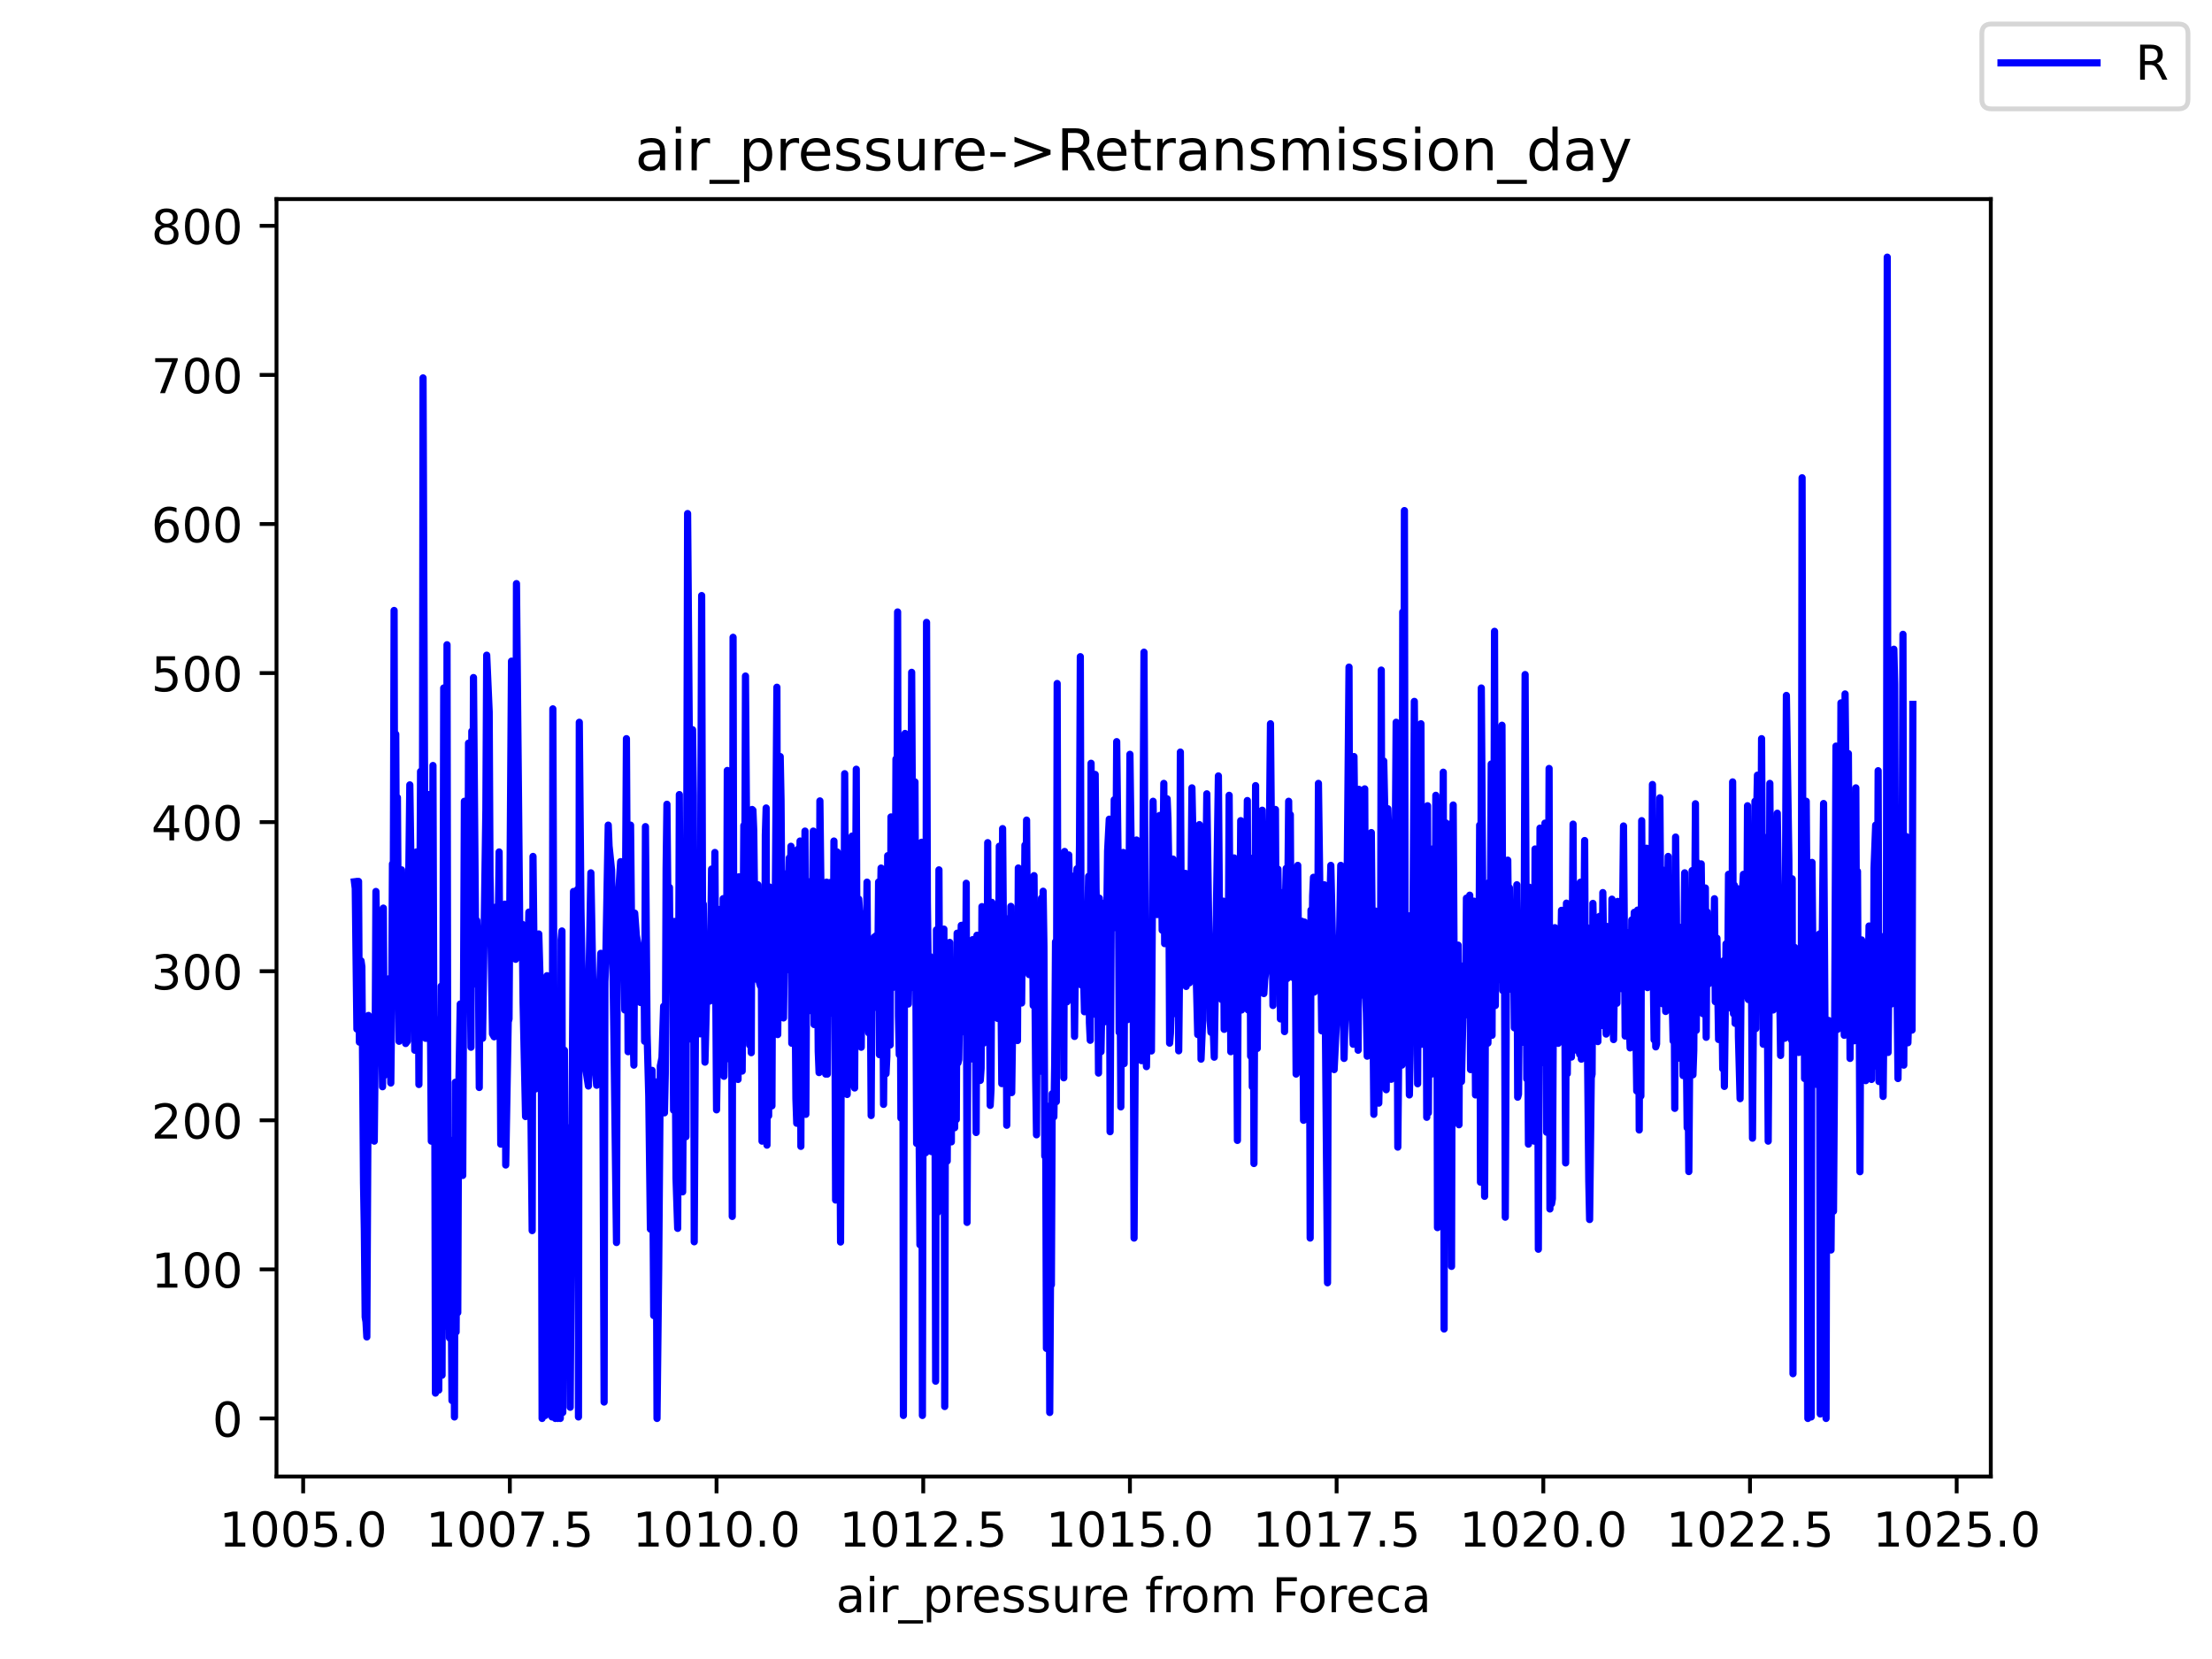 <?xml version="1.0" encoding="utf-8" standalone="no"?>
<!DOCTYPE svg PUBLIC "-//W3C//DTD SVG 1.1//EN"
  "http://www.w3.org/Graphics/SVG/1.1/DTD/svg11.dtd">
<!-- Created with matplotlib (https://matplotlib.org/) -->
<svg height="345.6pt" version="1.1" viewBox="0 0 460.8 345.6" width="460.8pt" xmlns="http://www.w3.org/2000/svg" xmlns:xlink="http://www.w3.org/1999/xlink">
 <defs>
  <style type="text/css">*{stroke-linecap:butt;stroke-linejoin:round;}</style>
 </defs>
 <g id="figure_1">
  <g id="patch_1">
   <path d="M 0 345.6 
L 460.8 345.6 
L 460.8 0 
L 0 0 
z
" style="fill:#ffffff;"/>
  </g>
  <g id="axes_1">
   <g id="patch_2">
    <path d="M 57.6 307.584 
L 414.72 307.584 
L 414.72 41.472 
L 57.6 41.472 
z
" style="fill:#ffffff;"/>
   </g>
   <g id="matplotlib.axis_1">
    <g id="xtick_1">
     <g id="line2d_1">
      <defs>
       <path d="M 0 0 
L 0 3.5 
" id="m4912ad4e6c" style="stroke:#000000;stroke-width:0.8;"/>
      </defs>
      <g>
       <use style="stroke:#000000;stroke-width:0.8;" x="63.154" xlink:href="#m4912ad4e6c" y="307.584"/>
      </g>
     </g>
     <g id="text_1">
      <!-- 1005.0 -->
      <g transform="translate(45.659 322.182)scale(0.1 -0.1)">
       <defs>
        <path d="M 12.406 8.297 
L 28.516 8.297 
L 28.516 63.922 
L 10.984 60.406 
L 10.984 69.391 
L 28.422 72.906 
L 38.281 72.906 
L 38.281 8.297 
L 54.391 8.297 
L 54.391 0 
L 12.406 0 
z
" id="DejaVuSans-49"/>
        <path d="M 31.781 66.406 
Q 24.172 66.406 20.328 58.906 
Q 16.5 51.422 16.5 36.375 
Q 16.5 21.391 20.328 13.891 
Q 24.172 6.391 31.781 6.391 
Q 39.453 6.391 43.281 13.891 
Q 47.125 21.391 47.125 36.375 
Q 47.125 51.422 43.281 58.906 
Q 39.453 66.406 31.781 66.406 
z
M 31.781 74.219 
Q 44.047 74.219 50.516 64.516 
Q 56.984 54.828 56.984 36.375 
Q 56.984 17.969 50.516 8.266 
Q 44.047 -1.422 31.781 -1.422 
Q 19.531 -1.422 13.062 8.266 
Q 6.594 17.969 6.594 36.375 
Q 6.594 54.828 13.062 64.516 
Q 19.531 74.219 31.781 74.219 
z
" id="DejaVuSans-48"/>
        <path d="M 10.797 72.906 
L 49.516 72.906 
L 49.516 64.594 
L 19.828 64.594 
L 19.828 46.734 
Q 21.969 47.469 24.109 47.828 
Q 26.266 48.188 28.422 48.188 
Q 40.625 48.188 47.75 41.5 
Q 54.891 34.812 54.891 23.391 
Q 54.891 11.625 47.562 5.094 
Q 40.234 -1.422 26.906 -1.422 
Q 22.312 -1.422 17.547 -0.641 
Q 12.797 0.141 7.719 1.703 
L 7.719 11.625 
Q 12.109 9.234 16.797 8.062 
Q 21.484 6.891 26.703 6.891 
Q 35.156 6.891 40.078 11.328 
Q 45.016 15.766 45.016 23.391 
Q 45.016 31 40.078 35.438 
Q 35.156 39.891 26.703 39.891 
Q 22.75 39.891 18.812 39.016 
Q 14.891 38.141 10.797 36.281 
z
" id="DejaVuSans-53"/>
        <path d="M 10.688 12.406 
L 21 12.406 
L 21 0 
L 10.688 0 
z
" id="DejaVuSans-46"/>
       </defs>
       <use xlink:href="#DejaVuSans-49"/>
       <use x="63.623" xlink:href="#DejaVuSans-48"/>
       <use x="127.246" xlink:href="#DejaVuSans-48"/>
       <use x="190.869" xlink:href="#DejaVuSans-53"/>
       <use x="254.492" xlink:href="#DejaVuSans-46"/>
       <use x="286.279" xlink:href="#DejaVuSans-48"/>
      </g>
     </g>
    </g>
    <g id="xtick_2">
     <g id="line2d_2">
      <g>
       <use style="stroke:#000000;stroke-width:0.8;" x="106.212" xlink:href="#m4912ad4e6c" y="307.584"/>
      </g>
     </g>
     <g id="text_2">
      <!-- 1007.5 -->
      <g transform="translate(88.717 322.182)scale(0.1 -0.1)">
       <defs>
        <path d="M 8.203 72.906 
L 55.078 72.906 
L 55.078 68.703 
L 28.609 0 
L 18.312 0 
L 43.219 64.594 
L 8.203 64.594 
z
" id="DejaVuSans-55"/>
       </defs>
       <use xlink:href="#DejaVuSans-49"/>
       <use x="63.623" xlink:href="#DejaVuSans-48"/>
       <use x="127.246" xlink:href="#DejaVuSans-48"/>
       <use x="190.869" xlink:href="#DejaVuSans-55"/>
       <use x="254.492" xlink:href="#DejaVuSans-46"/>
       <use x="286.279" xlink:href="#DejaVuSans-53"/>
      </g>
     </g>
    </g>
    <g id="xtick_3">
     <g id="line2d_3">
      <g>
       <use style="stroke:#000000;stroke-width:0.8;" x="149.27" xlink:href="#m4912ad4e6c" y="307.584"/>
      </g>
     </g>
     <g id="text_3">
      <!-- 1010.0 -->
      <g transform="translate(131.774 322.182)scale(0.1 -0.1)">
       <use xlink:href="#DejaVuSans-49"/>
       <use x="63.623" xlink:href="#DejaVuSans-48"/>
       <use x="127.246" xlink:href="#DejaVuSans-49"/>
       <use x="190.869" xlink:href="#DejaVuSans-48"/>
       <use x="254.492" xlink:href="#DejaVuSans-46"/>
       <use x="286.279" xlink:href="#DejaVuSans-48"/>
      </g>
     </g>
    </g>
    <g id="xtick_4">
     <g id="line2d_4">
      <g>
       <use style="stroke:#000000;stroke-width:0.8;" x="192.327" xlink:href="#m4912ad4e6c" y="307.584"/>
      </g>
     </g>
     <g id="text_4">
      <!-- 1012.5 -->
      <g transform="translate(174.832 322.182)scale(0.1 -0.1)">
       <defs>
        <path d="M 19.188 8.297 
L 53.609 8.297 
L 53.609 0 
L 7.328 0 
L 7.328 8.297 
Q 12.938 14.109 22.625 23.891 
Q 32.328 33.688 34.812 36.531 
Q 39.547 41.844 41.422 45.531 
Q 43.312 49.219 43.312 52.781 
Q 43.312 58.594 39.234 62.25 
Q 35.156 65.922 28.609 65.922 
Q 23.969 65.922 18.812 64.312 
Q 13.672 62.703 7.812 59.422 
L 7.812 69.391 
Q 13.766 71.781 18.938 73 
Q 24.125 74.219 28.422 74.219 
Q 39.75 74.219 46.484 68.547 
Q 53.219 62.891 53.219 53.422 
Q 53.219 48.922 51.531 44.891 
Q 49.859 40.875 45.406 35.406 
Q 44.188 33.984 37.641 27.219 
Q 31.109 20.453 19.188 8.297 
z
" id="DejaVuSans-50"/>
       </defs>
       <use xlink:href="#DejaVuSans-49"/>
       <use x="63.623" xlink:href="#DejaVuSans-48"/>
       <use x="127.246" xlink:href="#DejaVuSans-49"/>
       <use x="190.869" xlink:href="#DejaVuSans-50"/>
       <use x="254.492" xlink:href="#DejaVuSans-46"/>
       <use x="286.279" xlink:href="#DejaVuSans-53"/>
      </g>
     </g>
    </g>
    <g id="xtick_5">
     <g id="line2d_5">
      <g>
       <use style="stroke:#000000;stroke-width:0.8;" x="235.385" xlink:href="#m4912ad4e6c" y="307.584"/>
      </g>
     </g>
     <g id="text_5">
      <!-- 1015.0 -->
      <g transform="translate(217.89 322.182)scale(0.1 -0.1)">
       <use xlink:href="#DejaVuSans-49"/>
       <use x="63.623" xlink:href="#DejaVuSans-48"/>
       <use x="127.246" xlink:href="#DejaVuSans-49"/>
       <use x="190.869" xlink:href="#DejaVuSans-53"/>
       <use x="254.492" xlink:href="#DejaVuSans-46"/>
       <use x="286.279" xlink:href="#DejaVuSans-48"/>
      </g>
     </g>
    </g>
    <g id="xtick_6">
     <g id="line2d_6">
      <g>
       <use style="stroke:#000000;stroke-width:0.8;" x="278.443" xlink:href="#m4912ad4e6c" y="307.584"/>
      </g>
     </g>
     <g id="text_6">
      <!-- 1017.5 -->
      <g transform="translate(260.947 322.182)scale(0.1 -0.1)">
       <use xlink:href="#DejaVuSans-49"/>
       <use x="63.623" xlink:href="#DejaVuSans-48"/>
       <use x="127.246" xlink:href="#DejaVuSans-49"/>
       <use x="190.869" xlink:href="#DejaVuSans-55"/>
       <use x="254.492" xlink:href="#DejaVuSans-46"/>
       <use x="286.279" xlink:href="#DejaVuSans-53"/>
      </g>
     </g>
    </g>
    <g id="xtick_7">
     <g id="line2d_7">
      <g>
       <use style="stroke:#000000;stroke-width:0.8;" x="321.5" xlink:href="#m4912ad4e6c" y="307.584"/>
      </g>
     </g>
     <g id="text_7">
      <!-- 1020.0 -->
      <g transform="translate(304.005 322.182)scale(0.1 -0.1)">
       <use xlink:href="#DejaVuSans-49"/>
       <use x="63.623" xlink:href="#DejaVuSans-48"/>
       <use x="127.246" xlink:href="#DejaVuSans-50"/>
       <use x="190.869" xlink:href="#DejaVuSans-48"/>
       <use x="254.492" xlink:href="#DejaVuSans-46"/>
       <use x="286.279" xlink:href="#DejaVuSans-48"/>
      </g>
     </g>
    </g>
    <g id="xtick_8">
     <g id="line2d_8">
      <g>
       <use style="stroke:#000000;stroke-width:0.8;" x="364.558" xlink:href="#m4912ad4e6c" y="307.584"/>
      </g>
     </g>
     <g id="text_8">
      <!-- 1022.5 -->
      <g transform="translate(347.063 322.182)scale(0.1 -0.1)">
       <use xlink:href="#DejaVuSans-49"/>
       <use x="63.623" xlink:href="#DejaVuSans-48"/>
       <use x="127.246" xlink:href="#DejaVuSans-50"/>
       <use x="190.869" xlink:href="#DejaVuSans-50"/>
       <use x="254.492" xlink:href="#DejaVuSans-46"/>
       <use x="286.279" xlink:href="#DejaVuSans-53"/>
      </g>
     </g>
    </g>
    <g id="xtick_9">
     <g id="line2d_9">
      <g>
       <use style="stroke:#000000;stroke-width:0.8;" x="407.615" xlink:href="#m4912ad4e6c" y="307.584"/>
      </g>
     </g>
     <g id="text_9">
      <!-- 1025.0 -->
      <g transform="translate(390.12 322.182)scale(0.1 -0.1)">
       <use xlink:href="#DejaVuSans-49"/>
       <use x="63.623" xlink:href="#DejaVuSans-48"/>
       <use x="127.246" xlink:href="#DejaVuSans-50"/>
       <use x="190.869" xlink:href="#DejaVuSans-53"/>
       <use x="254.492" xlink:href="#DejaVuSans-46"/>
       <use x="286.279" xlink:href="#DejaVuSans-48"/>
      </g>
     </g>
    </g>
    <g id="text_10">
     <!-- air_pressure from Foreca -->
     <g transform="translate(174.162 335.861)scale(0.1 -0.1)">
      <defs>
       <path d="M 34.281 27.484 
Q 23.391 27.484 19.188 25 
Q 14.984 22.516 14.984 16.5 
Q 14.984 11.719 18.141 8.906 
Q 21.297 6.109 26.703 6.109 
Q 34.188 6.109 38.703 11.406 
Q 43.219 16.703 43.219 25.484 
L 43.219 27.484 
z
M 52.203 31.203 
L 52.203 0 
L 43.219 0 
L 43.219 8.297 
Q 40.141 3.328 35.547 0.953 
Q 30.953 -1.422 24.312 -1.422 
Q 15.922 -1.422 10.953 3.297 
Q 6 8.016 6 15.922 
Q 6 25.141 12.172 29.828 
Q 18.359 34.516 30.609 34.516 
L 43.219 34.516 
L 43.219 35.406 
Q 43.219 41.609 39.141 45 
Q 35.062 48.391 27.688 48.391 
Q 23 48.391 18.547 47.266 
Q 14.109 46.141 10.016 43.891 
L 10.016 52.203 
Q 14.938 54.109 19.578 55.047 
Q 24.219 56 28.609 56 
Q 40.484 56 46.344 49.844 
Q 52.203 43.703 52.203 31.203 
z
" id="DejaVuSans-97"/>
       <path d="M 9.422 54.688 
L 18.406 54.688 
L 18.406 0 
L 9.422 0 
z
M 9.422 75.984 
L 18.406 75.984 
L 18.406 64.594 
L 9.422 64.594 
z
" id="DejaVuSans-105"/>
       <path d="M 41.109 46.297 
Q 39.594 47.172 37.812 47.578 
Q 36.031 48 33.891 48 
Q 26.266 48 22.188 43.047 
Q 18.109 38.094 18.109 28.812 
L 18.109 0 
L 9.078 0 
L 9.078 54.688 
L 18.109 54.688 
L 18.109 46.188 
Q 20.953 51.172 25.484 53.578 
Q 30.031 56 36.531 56 
Q 37.453 56 38.578 55.875 
Q 39.703 55.766 41.062 55.516 
z
" id="DejaVuSans-114"/>
       <path d="M 50.984 -16.609 
L 50.984 -23.578 
L -0.984 -23.578 
L -0.984 -16.609 
z
" id="DejaVuSans-95"/>
       <path d="M 18.109 8.203 
L 18.109 -20.797 
L 9.078 -20.797 
L 9.078 54.688 
L 18.109 54.688 
L 18.109 46.391 
Q 20.953 51.266 25.266 53.625 
Q 29.594 56 35.594 56 
Q 45.562 56 51.781 48.094 
Q 58.016 40.188 58.016 27.297 
Q 58.016 14.406 51.781 6.484 
Q 45.562 -1.422 35.594 -1.422 
Q 29.594 -1.422 25.266 0.953 
Q 20.953 3.328 18.109 8.203 
z
M 48.688 27.297 
Q 48.688 37.203 44.609 42.844 
Q 40.531 48.484 33.406 48.484 
Q 26.266 48.484 22.188 42.844 
Q 18.109 37.203 18.109 27.297 
Q 18.109 17.391 22.188 11.75 
Q 26.266 6.109 33.406 6.109 
Q 40.531 6.109 44.609 11.75 
Q 48.688 17.391 48.688 27.297 
z
" id="DejaVuSans-112"/>
       <path d="M 56.203 29.594 
L 56.203 25.203 
L 14.891 25.203 
Q 15.484 15.922 20.484 11.062 
Q 25.484 6.203 34.422 6.203 
Q 39.594 6.203 44.453 7.469 
Q 49.312 8.734 54.109 11.281 
L 54.109 2.781 
Q 49.266 0.734 44.188 -0.344 
Q 39.109 -1.422 33.891 -1.422 
Q 20.797 -1.422 13.156 6.188 
Q 5.516 13.812 5.516 26.812 
Q 5.516 40.234 12.766 48.109 
Q 20.016 56 32.328 56 
Q 43.359 56 49.781 48.891 
Q 56.203 41.797 56.203 29.594 
z
M 47.219 32.234 
Q 47.125 39.594 43.094 43.984 
Q 39.062 48.391 32.422 48.391 
Q 24.906 48.391 20.391 44.141 
Q 15.875 39.891 15.188 32.172 
z
" id="DejaVuSans-101"/>
       <path d="M 44.281 53.078 
L 44.281 44.578 
Q 40.484 46.531 36.375 47.5 
Q 32.281 48.484 27.875 48.484 
Q 21.188 48.484 17.844 46.438 
Q 14.5 44.391 14.5 40.281 
Q 14.5 37.156 16.891 35.375 
Q 19.281 33.594 26.516 31.984 
L 29.594 31.297 
Q 39.156 29.25 43.188 25.516 
Q 47.219 21.781 47.219 15.094 
Q 47.219 7.469 41.188 3.016 
Q 35.156 -1.422 24.609 -1.422 
Q 20.219 -1.422 15.453 -0.562 
Q 10.688 0.297 5.422 2 
L 5.422 11.281 
Q 10.406 8.688 15.234 7.391 
Q 20.062 6.109 24.812 6.109 
Q 31.156 6.109 34.562 8.281 
Q 37.984 10.453 37.984 14.406 
Q 37.984 18.062 35.516 20.016 
Q 33.062 21.969 24.703 23.781 
L 21.578 24.516 
Q 13.234 26.266 9.516 29.906 
Q 5.812 33.547 5.812 39.891 
Q 5.812 47.609 11.281 51.797 
Q 16.75 56 26.812 56 
Q 31.781 56 36.172 55.266 
Q 40.578 54.547 44.281 53.078 
z
" id="DejaVuSans-115"/>
       <path d="M 8.5 21.578 
L 8.5 54.688 
L 17.484 54.688 
L 17.484 21.922 
Q 17.484 14.156 20.5 10.266 
Q 23.531 6.391 29.594 6.391 
Q 36.859 6.391 41.078 11.031 
Q 45.312 15.672 45.312 23.688 
L 45.312 54.688 
L 54.297 54.688 
L 54.297 0 
L 45.312 0 
L 45.312 8.406 
Q 42.047 3.422 37.719 1 
Q 33.406 -1.422 27.688 -1.422 
Q 18.266 -1.422 13.375 4.438 
Q 8.5 10.297 8.5 21.578 
z
M 31.109 56 
z
" id="DejaVuSans-117"/>
       <path id="DejaVuSans-32"/>
       <path d="M 37.109 75.984 
L 37.109 68.5 
L 28.516 68.5 
Q 23.688 68.5 21.797 66.547 
Q 19.922 64.594 19.922 59.516 
L 19.922 54.688 
L 34.719 54.688 
L 34.719 47.703 
L 19.922 47.703 
L 19.922 0 
L 10.891 0 
L 10.891 47.703 
L 2.297 47.703 
L 2.297 54.688 
L 10.891 54.688 
L 10.891 58.5 
Q 10.891 67.625 15.141 71.797 
Q 19.391 75.984 28.609 75.984 
z
" id="DejaVuSans-102"/>
       <path d="M 30.609 48.391 
Q 23.391 48.391 19.188 42.75 
Q 14.984 37.109 14.984 27.297 
Q 14.984 17.484 19.156 11.844 
Q 23.344 6.203 30.609 6.203 
Q 37.797 6.203 41.984 11.859 
Q 46.188 17.531 46.188 27.297 
Q 46.188 37.016 41.984 42.703 
Q 37.797 48.391 30.609 48.391 
z
M 30.609 56 
Q 42.328 56 49.016 48.375 
Q 55.719 40.766 55.719 27.297 
Q 55.719 13.875 49.016 6.219 
Q 42.328 -1.422 30.609 -1.422 
Q 18.844 -1.422 12.172 6.219 
Q 5.516 13.875 5.516 27.297 
Q 5.516 40.766 12.172 48.375 
Q 18.844 56 30.609 56 
z
" id="DejaVuSans-111"/>
       <path d="M 52 44.188 
Q 55.375 50.25 60.062 53.125 
Q 64.75 56 71.094 56 
Q 79.641 56 84.281 50.016 
Q 88.922 44.047 88.922 33.016 
L 88.922 0 
L 79.891 0 
L 79.891 32.719 
Q 79.891 40.578 77.094 44.375 
Q 74.312 48.188 68.609 48.188 
Q 61.625 48.188 57.562 43.547 
Q 53.516 38.922 53.516 30.906 
L 53.516 0 
L 44.484 0 
L 44.484 32.719 
Q 44.484 40.625 41.703 44.406 
Q 38.922 48.188 33.109 48.188 
Q 26.219 48.188 22.156 43.531 
Q 18.109 38.875 18.109 30.906 
L 18.109 0 
L 9.078 0 
L 9.078 54.688 
L 18.109 54.688 
L 18.109 46.188 
Q 21.188 51.219 25.484 53.609 
Q 29.781 56 35.688 56 
Q 41.656 56 45.828 52.969 
Q 50 49.953 52 44.188 
z
" id="DejaVuSans-109"/>
       <path d="M 9.812 72.906 
L 51.703 72.906 
L 51.703 64.594 
L 19.672 64.594 
L 19.672 43.109 
L 48.578 43.109 
L 48.578 34.812 
L 19.672 34.812 
L 19.672 0 
L 9.812 0 
z
" id="DejaVuSans-70"/>
       <path d="M 48.781 52.594 
L 48.781 44.188 
Q 44.969 46.297 41.141 47.344 
Q 37.312 48.391 33.406 48.391 
Q 24.656 48.391 19.812 42.844 
Q 14.984 37.312 14.984 27.297 
Q 14.984 17.281 19.812 11.734 
Q 24.656 6.203 33.406 6.203 
Q 37.312 6.203 41.141 7.25 
Q 44.969 8.297 48.781 10.406 
L 48.781 2.094 
Q 45.016 0.344 40.984 -0.531 
Q 36.969 -1.422 32.422 -1.422 
Q 20.062 -1.422 12.781 6.344 
Q 5.516 14.109 5.516 27.297 
Q 5.516 40.672 12.859 48.328 
Q 20.219 56 33.016 56 
Q 37.156 56 41.109 55.141 
Q 45.062 54.297 48.781 52.594 
z
" id="DejaVuSans-99"/>
      </defs>
      <use xlink:href="#DejaVuSans-97"/>
      <use x="61.279" xlink:href="#DejaVuSans-105"/>
      <use x="89.062" xlink:href="#DejaVuSans-114"/>
      <use x="130.176" xlink:href="#DejaVuSans-95"/>
      <use x="180.176" xlink:href="#DejaVuSans-112"/>
      <use x="243.652" xlink:href="#DejaVuSans-114"/>
      <use x="282.516" xlink:href="#DejaVuSans-101"/>
      <use x="344.039" xlink:href="#DejaVuSans-115"/>
      <use x="396.139" xlink:href="#DejaVuSans-115"/>
      <use x="448.238" xlink:href="#DejaVuSans-117"/>
      <use x="511.617" xlink:href="#DejaVuSans-114"/>
      <use x="550.48" xlink:href="#DejaVuSans-101"/>
      <use x="612.004" xlink:href="#DejaVuSans-32"/>
      <use x="643.791" xlink:href="#DejaVuSans-102"/>
      <use x="678.996" xlink:href="#DejaVuSans-114"/>
      <use x="717.859" xlink:href="#DejaVuSans-111"/>
      <use x="779.041" xlink:href="#DejaVuSans-109"/>
      <use x="876.453" xlink:href="#DejaVuSans-32"/>
      <use x="908.24" xlink:href="#DejaVuSans-70"/>
      <use x="962.135" xlink:href="#DejaVuSans-111"/>
      <use x="1023.316" xlink:href="#DejaVuSans-114"/>
      <use x="1062.18" xlink:href="#DejaVuSans-101"/>
      <use x="1123.703" xlink:href="#DejaVuSans-99"/>
      <use x="1178.684" xlink:href="#DejaVuSans-97"/>
     </g>
    </g>
   </g>
   <g id="matplotlib.axis_2">
    <g id="ytick_1">
     <g id="line2d_10">
      <defs>
       <path d="M 0 0 
L -3.5 0 
" id="m837b539f1d" style="stroke:#000000;stroke-width:0.8;"/>
      </defs>
      <g>
       <use style="stroke:#000000;stroke-width:0.8;" x="57.6" xlink:href="#m837b539f1d" y="295.488"/>
      </g>
     </g>
     <g id="text_11">
      <!-- 0 -->
      <g transform="translate(44.237 299.287)scale(0.1 -0.1)">
       <use xlink:href="#DejaVuSans-48"/>
      </g>
     </g>
    </g>
    <g id="ytick_2">
     <g id="line2d_11">
      <g>
       <use style="stroke:#000000;stroke-width:0.8;" x="57.6" xlink:href="#m837b539f1d" y="264.433"/>
      </g>
     </g>
     <g id="text_12">
      <!-- 100 -->
      <g transform="translate(31.512 268.232)scale(0.1 -0.1)">
       <use xlink:href="#DejaVuSans-49"/>
       <use x="63.623" xlink:href="#DejaVuSans-48"/>
       <use x="127.246" xlink:href="#DejaVuSans-48"/>
      </g>
     </g>
    </g>
    <g id="ytick_3">
     <g id="line2d_12">
      <g>
       <use style="stroke:#000000;stroke-width:0.8;" x="57.6" xlink:href="#m837b539f1d" y="233.378"/>
      </g>
     </g>
     <g id="text_13">
      <!-- 200 -->
      <g transform="translate(31.512 237.177)scale(0.1 -0.1)">
       <use xlink:href="#DejaVuSans-50"/>
       <use x="63.623" xlink:href="#DejaVuSans-48"/>
       <use x="127.246" xlink:href="#DejaVuSans-48"/>
      </g>
     </g>
    </g>
    <g id="ytick_4">
     <g id="line2d_13">
      <g>
       <use style="stroke:#000000;stroke-width:0.8;" x="57.6" xlink:href="#m837b539f1d" y="202.322"/>
      </g>
     </g>
     <g id="text_14">
      <!-- 300 -->
      <g transform="translate(31.512 206.122)scale(0.1 -0.1)">
       <defs>
        <path d="M 40.578 39.312 
Q 47.656 37.797 51.625 33 
Q 55.609 28.219 55.609 21.188 
Q 55.609 10.406 48.188 4.484 
Q 40.766 -1.422 27.094 -1.422 
Q 22.516 -1.422 17.656 -0.516 
Q 12.797 0.391 7.625 2.203 
L 7.625 11.719 
Q 11.719 9.328 16.594 8.109 
Q 21.484 6.891 26.812 6.891 
Q 36.078 6.891 40.938 10.547 
Q 45.797 14.203 45.797 21.188 
Q 45.797 27.641 41.281 31.266 
Q 36.766 34.906 28.719 34.906 
L 20.219 34.906 
L 20.219 43.016 
L 29.109 43.016 
Q 36.375 43.016 40.234 45.922 
Q 44.094 48.828 44.094 54.297 
Q 44.094 59.906 40.109 62.906 
Q 36.141 65.922 28.719 65.922 
Q 24.656 65.922 20.016 65.031 
Q 15.375 64.156 9.812 62.312 
L 9.812 71.094 
Q 15.438 72.656 20.344 73.438 
Q 25.25 74.219 29.594 74.219 
Q 40.828 74.219 47.359 69.109 
Q 53.906 64.016 53.906 55.328 
Q 53.906 49.266 50.438 45.094 
Q 46.969 40.922 40.578 39.312 
z
" id="DejaVuSans-51"/>
       </defs>
       <use xlink:href="#DejaVuSans-51"/>
       <use x="63.623" xlink:href="#DejaVuSans-48"/>
       <use x="127.246" xlink:href="#DejaVuSans-48"/>
      </g>
     </g>
    </g>
    <g id="ytick_5">
     <g id="line2d_14">
      <g>
       <use style="stroke:#000000;stroke-width:0.8;" x="57.6" xlink:href="#m837b539f1d" y="171.267"/>
      </g>
     </g>
     <g id="text_15">
      <!-- 400 -->
      <g transform="translate(31.512 175.066)scale(0.1 -0.1)">
       <defs>
        <path d="M 37.797 64.312 
L 12.891 25.391 
L 37.797 25.391 
z
M 35.203 72.906 
L 47.609 72.906 
L 47.609 25.391 
L 58.016 25.391 
L 58.016 17.188 
L 47.609 17.188 
L 47.609 0 
L 37.797 0 
L 37.797 17.188 
L 4.891 17.188 
L 4.891 26.703 
z
" id="DejaVuSans-52"/>
       </defs>
       <use xlink:href="#DejaVuSans-52"/>
       <use x="63.623" xlink:href="#DejaVuSans-48"/>
       <use x="127.246" xlink:href="#DejaVuSans-48"/>
      </g>
     </g>
    </g>
    <g id="ytick_6">
     <g id="line2d_15">
      <g>
       <use style="stroke:#000000;stroke-width:0.8;" x="57.6" xlink:href="#m837b539f1d" y="140.212"/>
      </g>
     </g>
     <g id="text_16">
      <!-- 500 -->
      <g transform="translate(31.512 144.011)scale(0.1 -0.1)">
       <use xlink:href="#DejaVuSans-53"/>
       <use x="63.623" xlink:href="#DejaVuSans-48"/>
       <use x="127.246" xlink:href="#DejaVuSans-48"/>
      </g>
     </g>
    </g>
    <g id="ytick_7">
     <g id="line2d_16">
      <g>
       <use style="stroke:#000000;stroke-width:0.8;" x="57.6" xlink:href="#m837b539f1d" y="109.157"/>
      </g>
     </g>
     <g id="text_17">
      <!-- 600 -->
      <g transform="translate(31.512 112.956)scale(0.1 -0.1)">
       <defs>
        <path d="M 33.016 40.375 
Q 26.375 40.375 22.484 35.828 
Q 18.609 31.297 18.609 23.391 
Q 18.609 15.531 22.484 10.953 
Q 26.375 6.391 33.016 6.391 
Q 39.656 6.391 43.531 10.953 
Q 47.406 15.531 47.406 23.391 
Q 47.406 31.297 43.531 35.828 
Q 39.656 40.375 33.016 40.375 
z
M 52.594 71.297 
L 52.594 62.312 
Q 48.875 64.062 45.094 64.984 
Q 41.312 65.922 37.594 65.922 
Q 27.828 65.922 22.672 59.328 
Q 17.531 52.734 16.797 39.406 
Q 19.672 43.656 24.016 45.922 
Q 28.375 48.188 33.594 48.188 
Q 44.578 48.188 50.953 41.516 
Q 57.328 34.859 57.328 23.391 
Q 57.328 12.156 50.688 5.359 
Q 44.047 -1.422 33.016 -1.422 
Q 20.359 -1.422 13.672 8.266 
Q 6.984 17.969 6.984 36.375 
Q 6.984 53.656 15.188 63.938 
Q 23.391 74.219 37.203 74.219 
Q 40.922 74.219 44.703 73.484 
Q 48.484 72.75 52.594 71.297 
z
" id="DejaVuSans-54"/>
       </defs>
       <use xlink:href="#DejaVuSans-54"/>
       <use x="63.623" xlink:href="#DejaVuSans-48"/>
       <use x="127.246" xlink:href="#DejaVuSans-48"/>
      </g>
     </g>
    </g>
    <g id="ytick_8">
     <g id="line2d_17">
      <g>
       <use style="stroke:#000000;stroke-width:0.8;" x="57.6" xlink:href="#m837b539f1d" y="78.102"/>
      </g>
     </g>
     <g id="text_18">
      <!-- 700 -->
      <g transform="translate(31.512 81.901)scale(0.1 -0.1)">
       <use xlink:href="#DejaVuSans-55"/>
       <use x="63.623" xlink:href="#DejaVuSans-48"/>
       <use x="127.246" xlink:href="#DejaVuSans-48"/>
      </g>
     </g>
    </g>
    <g id="ytick_9">
     <g id="line2d_18">
      <g>
       <use style="stroke:#000000;stroke-width:0.8;" x="57.6" xlink:href="#m837b539f1d" y="47.046"/>
      </g>
     </g>
     <g id="text_19">
      <!-- 800 -->
      <g transform="translate(31.512 50.846)scale(0.1 -0.1)">
       <defs>
        <path d="M 31.781 34.625 
Q 24.75 34.625 20.719 30.859 
Q 16.703 27.094 16.703 20.516 
Q 16.703 13.922 20.719 10.156 
Q 24.75 6.391 31.781 6.391 
Q 38.812 6.391 42.859 10.172 
Q 46.922 13.969 46.922 20.516 
Q 46.922 27.094 42.891 30.859 
Q 38.875 34.625 31.781 34.625 
z
M 21.922 38.812 
Q 15.578 40.375 12.031 44.719 
Q 8.5 49.078 8.5 55.328 
Q 8.5 64.062 14.719 69.141 
Q 20.953 74.219 31.781 74.219 
Q 42.672 74.219 48.875 69.141 
Q 55.078 64.062 55.078 55.328 
Q 55.078 49.078 51.531 44.719 
Q 48 40.375 41.703 38.812 
Q 48.828 37.156 52.797 32.312 
Q 56.781 27.484 56.781 20.516 
Q 56.781 9.906 50.312 4.234 
Q 43.844 -1.422 31.781 -1.422 
Q 19.734 -1.422 13.25 4.234 
Q 6.781 9.906 6.781 20.516 
Q 6.781 27.484 10.781 32.312 
Q 14.797 37.156 21.922 38.812 
z
M 18.312 54.391 
Q 18.312 48.734 21.844 45.562 
Q 25.391 42.391 31.781 42.391 
Q 38.141 42.391 41.719 45.562 
Q 45.312 48.734 45.312 54.391 
Q 45.312 60.062 41.719 63.234 
Q 38.141 66.406 31.781 66.406 
Q 25.391 66.406 21.844 63.234 
Q 18.312 60.062 18.312 54.391 
z
" id="DejaVuSans-56"/>
       </defs>
       <use xlink:href="#DejaVuSans-56"/>
       <use x="63.623" xlink:href="#DejaVuSans-48"/>
       <use x="127.246" xlink:href="#DejaVuSans-48"/>
      </g>
     </g>
    </g>
   </g>
   <g id="line2d_19">
    <path clip-path="url(#pa065c8e243)" d="M 73.833 183.689 
L 74.005 185.056 
L 74.349 214.372 
L 74.522 211.95 
L 74.694 183.612 
L 74.866 217.091 
L 75.038 212.136 
L 75.211 200.149 
L 75.383 201.391 
L 75.727 246.421 
L 75.899 256.403 
L 76.072 274.37 
L 76.244 275.354 
L 76.416 278.511 
L 76.761 211.535 
L 76.933 223.958 
L 77.105 214.744 
L 77.45 228.823 
L 77.622 218.782 
L 77.966 237.725 
L 78.138 220.438 
L 78.311 185.708 
L 78.483 196.267 
L 78.655 218.005 
L 78.827 208.689 
L 79.344 219.817 
L 79.516 214.744 
L 79.689 226.39 
L 79.861 189.176 
L 80.033 224.061 
L 80.377 204.496 
L 80.722 210.552 
L 80.894 217.539 
L 81.066 203.875 
L 81.411 225.614 
L 81.583 210.707 
L 81.755 179.963 
L 81.928 186.795 
L 82.1 127.169 
L 82.272 208.844 
L 82.444 152.945 
L 82.616 193.316 
L 82.789 166.143 
L 83.133 216.918 
L 83.305 200.149 
L 83.478 208.223 
L 83.65 181.205 
L 83.994 202.944 
L 84.167 199.527 
L 84.339 188.037 
L 84.511 217.384 
L 84.855 216.918 
L 85.028 193.161 
L 85.372 163.503 
L 85.889 199.838 
L 86.233 199.062 
L 86.406 218.782 
L 86.75 177.478 
L 87.094 192.229 
L 87.267 225.924 
L 87.611 160.708 
L 87.956 213.813 
L 88.128 78.723 
L 88.645 216.297 
L 88.817 205.117 
L 88.989 216.297 
L 89.333 165.522 
L 89.85 237.725 
L 90.022 221.887 
L 90.195 159.466 
L 90.367 211.639 
L 90.539 213.813 
L 90.711 290.209 
L 91.056 239.485 
L 91.4 289.588 
L 91.917 205.428 
L 92.089 286.482 
L 92.434 143.318 
L 92.606 232.601 
L 92.95 276.234 
L 93.123 134.312 
L 93.295 243.626 
L 93.639 278.718 
L 93.811 243.936 
L 94.156 291.761 
L 94.328 291.761 
L 94.5 237.415 
L 94.673 295.177 
L 94.845 225.459 
L 95.017 277.476 
L 95.189 250.613 
L 95.362 273.439 
L 95.534 229.34 
L 95.878 209.155 
L 96.223 218.471 
L 96.395 244.868 
L 96.739 166.919 
L 96.912 203.751 
L 97.084 196.422 
L 97.256 175.925 
L 97.428 209.776 
L 97.601 154.808 
L 97.773 210.241 
L 97.945 200.77 
L 98.117 218.161 
L 98.289 152.324 
L 98.462 197.354 
L 98.634 141.144 
L 99.151 205.014 
L 99.323 191.764 
L 99.667 200.908 
L 99.84 226.545 
L 100.012 195.18 
L 100.528 216.297 
L 101.217 168.783 
L 101.39 136.485 
L 101.906 148.286 
L 102.079 182.447 
L 102.595 215.366 
L 102.94 215.987 
L 103.284 188.969 
L 103.629 209.465 
L 103.973 177.478 
L 104.318 238.346 
L 104.662 227.167 
L 105.179 188.348 
L 105.351 242.694 
L 105.868 212.881 
L 106.04 212.26 
L 106.557 137.728 
L 106.729 178.41 
L 107.418 199.838 
L 107.59 121.579 
L 108.279 194.248 
L 108.796 192.54 
L 108.968 208.844 
L 109.484 232.601 
L 109.657 214.123 
L 110.173 190.004 
L 110.862 256.358 
L 111.035 178.41 
L 111.551 226.856 
L 112.24 194.559 
L 112.757 212.881 
L 112.929 295.488 
L 113.446 210.397 
L 113.618 294.867 
L 113.962 203.254 
L 114.307 292.382 
L 114.651 209.155 
L 114.996 295.177 
L 115.168 147.665 
L 115.685 295.488 
L 115.857 233.067 
L 116.201 295.488 
L 116.374 217.85 
L 116.718 295.488 
L 116.89 195.801 
L 117.063 193.937 
L 117.235 294.246 
L 117.579 218.782 
L 117.752 270.178 
L 118.268 237.104 
L 118.613 234.93 
L 118.785 293.159 
L 119.474 185.708 
L 120.163 198.596 
L 120.335 185.242 
L 120.507 295.177 
L 120.679 150.46 
L 121.024 189.279 
L 121.368 209.465 
L 121.885 221.732 
L 122.574 226.235 
L 122.746 201.08 
L 123.091 181.826 
L 123.78 220.645 
L 124.296 226.08 
L 125.157 198.596 
L 125.502 203.565 
L 125.846 292.072 
L 126.019 204.496 
L 126.191 200.149 
L 126.707 171.888 
L 126.88 176.236 
L 127.396 181.205 
L 127.913 218.005 
L 128.43 258.843 
L 128.602 190.211 
L 129.291 179.497 
L 129.808 185.553 
L 130.152 210.397 
L 130.497 153.876 
L 130.841 219.092 
L 131.013 214.279 
L 131.358 171.888 
L 131.702 207.602 
L 132.047 221.887 
L 132.219 190.211 
L 132.563 194.869 
L 132.908 196.732 
L 133.424 208.844 
L 134.113 197.354 
L 134.286 216.918 
L 134.458 172.199 
L 134.802 215.366 
L 135.147 228.409 
L 135.491 256.048 
L 135.836 222.974 
L 136.18 274.06 
L 136.352 225.303 
L 136.697 245.489 
L 136.869 295.488 
L 137.214 264.433 
L 137.558 222.042 
L 137.902 220.334 
L 138.247 209.62 
L 138.419 231.825 
L 138.591 223.75 
L 138.764 180.894 
L 138.936 167.541 
L 139.28 202.855 
L 139.453 184.854 
L 139.625 205.894 
L 139.797 192.447 
L 139.969 204.755 
L 140.141 203.358 
L 140.314 231.266 
L 140.486 191.95 
L 140.83 245.489 
L 141.175 255.893 
L 141.519 165.522 
L 141.864 238.968 
L 142.208 248.284 
L 142.553 193.109 
L 142.897 236.794 
L 143.242 106.983 
L 143.586 151.909 
L 143.931 216.453 
L 144.275 152.013 
L 144.447 165.677 
L 144.619 258.688 
L 144.964 197.975 
L 145.308 207.757 
L 145.825 215.366 
L 146.17 124.063 
L 146.342 188.969 
L 146.514 188.348 
L 146.858 221.266 
L 147.203 206.981 
L 147.547 199.838 
L 147.892 208.533 
L 148.236 181.05 
L 148.581 188.658 
L 148.753 205.738 
L 148.925 177.582 
L 149.27 231.204 
L 149.442 219.713 
L 149.614 189.434 
L 149.786 192.281 
L 149.959 208.223 
L 150.131 193.937 
L 150.303 196.577 
L 150.475 221.111 
L 150.648 187.209 
L 150.82 224.216 
L 150.992 215.055 
L 151.164 198.751 
L 151.336 210.086 
L 151.509 160.501 
L 151.853 220.567 
L 152.025 171.578 
L 152.198 201.391 
L 152.37 193.472 
L 152.542 253.408 
L 152.714 132.759 
L 152.887 213.192 
L 153.059 204.807 
L 153.231 206.825 
L 153.403 195.49 
L 153.575 218.471 
L 153.748 224.868 
L 153.92 182.654 
L 154.264 213.709 
L 154.609 223.129 
L 154.953 171.966 
L 155.126 193.627 
L 155.298 140.833 
L 155.642 190.107 
L 155.814 189.383 
L 155.987 192.54 
L 156.159 217.695 
L 156.331 210.319 
L 156.503 219.299 
L 156.676 168.628 
L 156.848 168.783 
L 157.02 173.053 
L 157.192 187.416 
L 157.365 187.726 
L 157.537 203.979 
L 157.881 184.31 
L 158.053 202.322 
L 158.226 204.755 
L 158.398 205.366 
L 158.57 191.35 
L 158.742 237.725 
L 158.915 201.95 
L 159.259 222.922 
L 159.431 173.959 
L 159.604 168.317 
L 159.776 238.553 
L 159.948 203.358 
L 160.12 232.446 
L 160.292 184.776 
L 160.465 197.354 
L 160.637 191.143 
L 160.809 230.376 
L 160.981 187.028 
L 161.326 211.328 
L 161.843 143.162 
L 162.015 215.521 
L 162.531 157.603 
L 162.704 166.609 
L 162.876 189.823 
L 163.048 181.826 
L 163.22 212.053 
L 163.565 184.745 
L 163.737 199.527 
L 163.909 202.012 
L 164.082 190.646 
L 164.254 186.795 
L 164.426 178.72 
L 164.598 191.08 
L 164.77 176.298 
L 164.943 217.332 
L 165.115 211.587 
L 165.287 186.795 
L 165.459 203.487 
L 165.632 206.774 
L 165.804 228.926 
L 165.976 233.999 
L 166.148 176.961 
L 166.321 209.051 
L 166.665 175.201 
L 166.837 238.812 
L 167.009 182.758 
L 167.182 211.794 
L 167.354 214.744 
L 167.698 173.131 
L 167.871 232.135 
L 168.043 199.734 
L 168.215 210.785 
L 168.387 203.875 
L 168.56 183.689 
L 168.732 205.894 
L 168.904 193.627 
L 169.076 203.332 
L 169.421 173.131 
L 169.593 213.425 
L 169.937 176.081 
L 170.11 192.229 
L 170.282 196.732 
L 170.454 219.015 
L 170.626 223.44 
L 170.799 166.842 
L 171.315 210.966 
L 171.487 193.006 
L 171.66 206.567 
L 171.832 189.693 
L 172.004 223.75 
L 172.176 183.767 
L 172.349 223.75 
L 172.521 193.161 
L 172.693 201.08 
L 172.865 183.845 
L 173.038 210.94 
L 173.21 203.798 
L 173.382 191.702 
L 173.554 211.173 
L 173.726 175.201 
L 173.899 202.012 
L 174.071 249.992 
L 174.243 225.717 
L 174.415 177.478 
L 174.76 221.163 
L 174.932 227.399 
L 175.104 258.739 
L 175.277 207.912 
L 175.449 199.295 
L 175.621 183.068 
L 175.793 203.653 
L 175.965 161.174 
L 176.138 193.472 
L 176.31 204.496 
L 176.482 227.995 
L 176.654 182.551 
L 176.999 190.107 
L 177.171 207.395 
L 177.516 174.166 
L 177.86 225.924 
L 178.032 226.649 
L 178.377 160.243 
L 178.549 208.016 
L 178.721 213.761 
L 178.893 187.299 
L 179.066 189.952 
L 179.238 190.154 
L 179.41 218.161 
L 179.582 199.165 
L 179.755 193.683 
L 179.927 196.836 
L 180.099 202.814 
L 180.271 199.424 
L 180.443 202.478 
L 180.616 183.767 
L 180.788 210.707 
L 180.96 215.159 
L 181.132 195.623 
L 181.305 205.389 
L 181.477 232.384 
L 181.649 201.329 
L 181.821 210.086 
L 181.993 207.563 
L 182.166 195.18 
L 182.338 200.459 
L 182.51 194.921 
L 182.682 195.677 
L 182.855 202.529 
L 183.027 183.734 
L 183.199 219.713 
L 183.371 190.521 
L 183.544 180.832 
L 183.888 201.888 
L 184.06 230.065 
L 184.405 191.231 
L 184.577 223.673 
L 184.749 220.024 
L 184.921 178.255 
L 185.094 213.114 
L 185.266 205.661 
L 185.438 217.695 
L 185.61 170.18 
L 185.783 200.282 
L 185.955 205.738 
L 186.127 192.592 
L 186.299 190.832 
L 186.471 199.786 
L 186.644 158.121 
L 186.816 197.975 
L 186.988 127.479 
L 187.16 211.639 
L 187.333 219.713 
L 187.505 197.664 
L 187.677 232.912 
L 187.849 208.844 
L 188.022 165.056 
L 188.194 294.867 
L 188.538 152.789 
L 188.883 208.145 
L 189.055 205.428 
L 189.227 209.155 
L 189.399 199.062 
L 189.572 153.566 
L 189.744 177.789 
L 189.916 140.057 
L 190.261 205.738 
L 190.433 195.594 
L 190.605 162.882 
L 190.949 238.191 
L 191.122 217.85 
L 191.294 211.742 
L 191.638 259.309 
L 191.983 175.46 
L 192.155 294.867 
L 192.327 210.552 
L 192.5 199.942 
L 192.672 180.739 
L 192.844 240.132 
L 193.016 129.653 
L 193.188 187.959 
L 193.361 201.515 
L 193.533 203.461 
L 193.705 199.217 
L 193.877 200.666 
L 194.05 239.899 
L 194.394 218.937 
L 194.566 226.235 
L 194.739 208.326 
L 194.911 287.724 
L 195.083 193.705 
L 195.255 252.632 
L 195.427 239.977 
L 195.6 181.205 
L 195.772 220.689 
L 196.116 237.829 
L 196.461 203.565 
L 196.633 193.549 
L 196.805 293.004 
L 196.978 210.024 
L 197.15 237.027 
L 197.322 241.866 
L 197.494 215.055 
L 197.666 237.57 
L 197.839 196.318 
L 198.183 237.881 
L 198.355 201.779 
L 198.528 227.684 
L 198.7 223.026 
L 198.872 234.93 
L 199.044 210.241 
L 199.217 233.222 
L 199.389 194.403 
L 199.561 221.421 
L 199.733 220.707 
L 200.078 198.285 
L 200.25 192.773 
L 200.422 194.993 
L 200.594 201.258 
L 200.767 214.952 
L 200.939 192.54 
L 201.111 212.959 
L 201.283 184 
L 201.456 254.65 
L 201.628 212.105 
L 201.8 205.863 
L 201.972 208.029 
L 202.144 208.533 
L 202.317 196.67 
L 202.489 220.593 
L 202.661 195.723 
L 202.833 208.43 
L 203.006 199.993 
L 203.178 206.173 
L 203.35 235.924 
L 203.522 194.825 
L 203.867 217.695 
L 204.039 197.913 
L 204.211 225.07 
L 204.383 222.547 
L 204.556 188.865 
L 204.728 197.923 
L 204.9 217.307 
L 205.072 192.571 
L 205.245 193.037 
L 205.417 210.521 
L 205.589 216.064 
L 205.761 175.537 
L 205.934 207.415 
L 206.106 201.158 
L 206.278 230.272 
L 206.45 226.856 
L 206.622 187.975 
L 206.795 211.816 
L 206.967 207.824 
L 207.139 199.631 
L 207.311 206.204 
L 207.484 195.439 
L 207.828 212.157 
L 208 206.308 
L 208.173 176.28 
L 208.345 186.562 
L 208.689 225.738 
L 208.861 172.613 
L 209.206 216.142 
L 209.378 208.872 
L 209.55 191.384 
L 209.723 234.413 
L 209.895 208.585 
L 210.067 220.606 
L 210.239 219.092 
L 210.584 188.813 
L 210.756 227.61 
L 211.1 202.589 
L 211.273 195.439 
L 211.445 213.295 
L 211.789 192.902 
L 211.962 216.763 
L 212.134 180.817 
L 212.306 200.632 
L 212.478 190.665 
L 212.651 195.145 
L 212.823 208.948 
L 212.995 191.259 
L 213.167 192.967 
L 213.339 197.087 
L 213.512 176.064 
L 213.684 196.06 
L 213.856 170.84 
L 214.028 194.766 
L 214.201 193.534 
L 214.373 203.021 
L 214.545 189.866 
L 214.717 202.529 
L 215.062 189.521 
L 215.234 209.465 
L 215.406 182.408 
L 215.751 224.416 
L 215.923 236.405 
L 216.095 198.906 
L 216.267 199.631 
L 216.44 221.163 
L 216.612 198.13 
L 216.784 214.641 
L 216.956 187.105 
L 217.129 223.233 
L 217.301 185.656 
L 217.473 197.198 
L 217.645 240.831 
L 217.817 230.194 
L 217.99 280.892 
L 218.162 261.172 
L 218.334 278.511 
L 218.506 236.545 
L 218.679 294.246 
L 218.851 263.945 
L 219.023 267.642 
L 219.195 227.839 
L 219.54 232.653 
L 219.712 221.887 
L 219.884 196.189 
L 220.056 229.496 
L 220.229 142.386 
L 220.401 211.173 
L 220.573 204.341 
L 220.918 179.963 
L 221.09 205.738 
L 221.434 182.602 
L 221.607 224.527 
L 221.779 177.375 
L 221.951 203.875 
L 222.123 179.186 
L 222.295 208.689 
L 222.468 197.147 
L 222.64 178.099 
L 222.984 197.726 
L 223.157 199.599 
L 223.329 195.917 
L 223.501 182.536 
L 223.846 215.909 
L 224.19 184.103 
L 224.362 180.972 
L 224.534 188.736 
L 224.707 189.9 
L 224.879 176.158 
L 225.051 136.796 
L 225.223 205.169 
L 225.396 191.453 
L 225.568 196.857 
L 225.912 210.769 
L 226.257 188.865 
L 226.429 189.279 
L 226.601 192.074 
L 226.773 182.551 
L 226.946 213.036 
L 227.118 216.711 
L 227.29 159 
L 227.635 211.328 
L 227.979 205.04 
L 228.151 161.33 
L 228.324 185.035 
L 228.668 198.906 
L 228.84 223.543 
L 229.012 187.105 
L 229.185 216.297 
L 229.357 219.092 
L 229.701 200.459 
L 229.874 202.84 
L 230.046 212.881 
L 230.218 188.037 
L 230.563 190.677 
L 230.735 177.271 
L 231.079 170.646 
L 231.251 235.759 
L 231.596 170.853 
L 231.94 193.316 
L 232.113 166.609 
L 232.285 186.795 
L 232.457 181.826 
L 232.629 154.497 
L 232.974 183.379 
L 233.146 215.055 
L 233.318 201.235 
L 233.49 230.583 
L 233.663 195.18 
L 233.835 204.807 
L 234.007 177.582 
L 234.179 221.577 
L 234.352 182.758 
L 234.524 182.137 
L 234.696 211.639 
L 234.868 212.415 
L 235.041 211.639 
L 235.385 157.137 
L 236.074 210.241 
L 236.246 257.911 
L 236.763 174.994 
L 236.935 192.074 
L 237.107 179.342 
L 237.624 192.695 
L 237.796 220.956 
L 237.968 204.341 
L 238.313 135.864 
L 238.657 218.782 
L 238.83 222.198 
L 239.002 210.707 
L 239.346 206.774 
L 239.518 213.502 
L 239.863 218.937 
L 240.207 166.919 
L 240.38 179.963 
L 240.552 174.994 
L 240.724 179.652 
L 240.896 190.056 
L 241.069 190.521 
L 241.585 169.87 
L 241.93 177.556 
L 242.102 193.782 
L 242.446 163.193 
L 242.619 196.577 
L 242.791 195.335 
L 242.963 191.453 
L 243.135 166.402 
L 243.308 170.491 
L 243.48 180.998 
L 243.652 217.307 
L 243.824 215.262 
L 243.996 208.999 
L 244.169 211.373 
L 244.341 178.953 
L 244.513 202.101 
L 244.685 201.95 
L 244.858 183.12 
L 245.03 199.35 
L 245.202 181.888 
L 245.374 192.429 
L 245.547 218.906 
L 245.719 202.447 
L 245.891 156.671 
L 246.063 189.9 
L 246.235 199.062 
L 246.408 201.125 
L 246.752 193.627 
L 246.924 181.929 
L 247.097 205.497 
L 247.441 183.689 
L 247.613 189.331 
L 247.786 204.745 
L 247.958 203.099 
L 248.302 164.125 
L 248.647 180.998 
L 248.819 197.975 
L 248.991 195.18 
L 249.508 215.521 
L 249.68 182.447 
L 249.852 171.785 
L 250.197 220.645 
L 250.541 212.571 
L 250.713 173.441 
L 250.886 204.807 
L 251.058 194.714 
L 251.402 165.367 
L 252.091 212.571 
L 252.264 215.055 
L 252.608 210.707 
L 252.952 220.231 
L 253.814 161.64 
L 254.158 205.428 
L 254.503 208.223 
L 254.675 205.117 
L 254.847 187.726 
L 255.019 214.434 
L 255.364 188.037 
L 255.708 189.279 
L 255.88 198.906 
L 256.053 165.677 
L 256.397 219.092 
L 256.569 192.695 
L 256.914 207.912 
L 257.086 178.72 
L 257.603 205.428 
L 257.775 237.57 
L 257.947 198.596 
L 258.119 210.552 
L 258.292 195.697 
L 258.464 170.957 
L 258.636 210.397 
L 258.808 186.381 
L 258.981 207.447 
L 259.153 182.551 
L 259.325 175.77 
L 259.497 204.807 
L 259.842 166.764 
L 260.014 210.397 
L 260.186 180.972 
L 260.358 178.72 
L 260.531 220.024 
L 260.703 191.919 
L 260.875 226.39 
L 261.047 184.517 
L 261.22 242.384 
L 261.564 163.659 
L 261.736 215.883 
L 261.908 218.409 
L 262.081 184.155 
L 262.253 189.59 
L 262.425 187.571 
L 262.597 199.993 
L 262.77 176.34 
L 262.942 168.783 
L 263.286 206.981 
L 263.459 204.186 
L 263.803 201.287 
L 264.32 185.708 
L 264.664 150.771 
L 265.181 209.465 
L 265.353 175.46 
L 265.698 168.628 
L 265.87 202.702 
L 266.042 196.249 
L 266.214 181.05 
L 266.386 191.57 
L 266.559 188.736 
L 266.731 212.26 
L 266.903 210.811 
L 267.42 185.863 
L 267.592 214.9 
L 267.764 188.451 
L 267.937 180.894 
L 268.109 203.875 
L 268.453 166.919 
L 268.625 189.124 
L 268.798 169.714 
L 268.97 202.866 
L 269.142 203.565 
L 269.487 181.05 
L 269.659 197.664 
L 269.831 197.198 
L 270.003 223.75 
L 270.176 188.348 
L 270.348 180.273 
L 270.52 201.391 
L 270.692 194.248 
L 270.864 208.533 
L 271.037 195.024 
L 271.209 191.919 
L 271.381 206.204 
L 271.553 233.378 
L 271.726 192.074 
L 271.898 223.75 
L 272.759 197.043 
L 272.931 257.911 
L 273.103 189.59 
L 273.276 202.944 
L 273.448 186.64 
L 273.62 182.758 
L 273.792 206.67 
L 273.965 185.164 
L 274.137 200.459 
L 274.309 194.093 
L 274.481 205.221 
L 274.654 163.193 
L 275.342 214.744 
L 275.515 192.695 
L 275.859 184.31 
L 276.548 267.228 
L 276.72 200.77 
L 277.237 180.273 
L 277.754 203.565 
L 277.926 222.819 
L 278.615 208.533 
L 278.787 211.639 
L 279.304 180.273 
L 279.993 220.49 
L 280.509 197.975 
L 281.026 138.97 
L 281.198 200.77 
L 281.887 217.539 
L 282.059 157.603 
L 282.576 202.322 
L 282.921 218.782 
L 283.093 164.435 
L 283.265 193.006 
L 283.437 176.857 
L 283.61 207.291 
L 283.782 168.783 
L 283.954 178.099 
L 284.298 164.332 
L 284.471 207.291 
L 284.643 211.018 
L 284.815 220.024 
L 285.332 174.683 
L 285.504 204.496 
L 285.676 173.441 
L 286.193 232.135 
L 286.365 190.211 
L 286.537 189.797 
L 286.71 197.975 
L 287.054 201.08 
L 287.226 229.806 
L 287.571 212.415 
L 287.743 139.591 
L 287.915 210.397 
L 288.088 170.957 
L 288.26 158.535 
L 288.604 174.683 
L 288.776 227.011 
L 289.121 168.472 
L 289.465 179.031 
L 289.81 224.837 
L 289.982 177.168 
L 290.327 202.322 
L 290.499 199.217 
L 290.843 150.46 
L 291.188 238.968 
L 291.36 221.266 
L 291.532 165.988 
L 291.704 196.732 
L 291.877 195.646 
L 292.049 221.887 
L 292.221 127.479 
L 292.393 198.751 
L 292.565 106.362 
L 292.738 215.987 
L 293.254 190.728 
L 293.599 228.098 
L 293.771 219.713 
L 293.943 201.546 
L 294.288 203.254 
L 294.632 146.112 
L 294.804 167.075 
L 295.149 179.497 
L 295.321 225.769 
L 295.493 193.316 
L 295.666 213.502 
L 296.01 150.771 
L 296.182 217.539 
L 296.527 194.869 
L 296.871 202.788 
L 297.043 186.484 
L 297.216 232.756 
L 297.388 167.851 
L 297.56 231.825 
L 297.732 199.217 
L 297.905 207.291 
L 298.077 204.186 
L 298.249 223.75 
L 298.421 176.857 
L 298.594 184.931 
L 298.938 207.757 
L 299.11 165.677 
L 299.282 180.273 
L 299.455 255.737 
L 299.799 189.512 
L 300.144 207.291 
L 300.316 209.465 
L 300.66 160.864 
L 300.833 276.855 
L 301.005 189.9 
L 301.177 171.422 
L 301.521 203.254 
L 301.694 203.875 
L 302.038 171.681 
L 302.21 192.074 
L 302.383 263.812 
L 302.555 191.557 
L 302.727 167.696 
L 303.072 226.856 
L 303.244 209.776 
L 303.416 204.807 
L 303.588 211.018 
L 303.76 196.888 
L 303.933 234.309 
L 304.105 201.08 
L 304.449 225.303 
L 304.794 209.569 
L 304.966 211.639 
L 305.138 208.844 
L 305.311 207.912 
L 305.483 187.105 
L 305.827 197.768 
L 305.999 209.155 
L 306.172 186.484 
L 306.344 222.819 
L 306.516 203.254 
L 306.688 202.426 
L 307.033 187.726 
L 307.205 202.944 
L 307.377 228.098 
L 307.55 209.776 
L 307.722 213.502 
L 307.894 212.26 
L 308.066 207.912 
L 308.238 171.888 
L 308.411 246.266 
L 308.583 143.318 
L 308.927 193.006 
L 309.1 190.211 
L 309.272 249.216 
L 309.444 209.845 
L 309.616 214.123 
L 309.789 198.13 
L 309.961 217.307 
L 310.133 206.981 
L 310.305 183.689 
L 310.477 189.59 
L 310.65 159.156 
L 310.822 215.676 
L 310.994 164.28 
L 311.166 193.006 
L 311.339 131.517 
L 311.511 209.465 
L 311.683 186.174 
L 312.028 202.478 
L 312.372 188.969 
L 312.544 193.316 
L 312.716 204.186 
L 312.889 151.081 
L 313.061 206.36 
L 313.405 193.627 
L 313.578 253.563 
L 313.922 182.137 
L 314.094 179.186 
L 314.267 196.81 
L 314.439 184.931 
L 314.611 205.25 
L 314.783 190.47 
L 314.955 206.153 
L 315.128 199.527 
L 315.3 197.198 
L 315.472 214.123 
L 315.644 191.453 
L 315.817 203.461 
L 315.989 184.31 
L 316.161 228.564 
L 316.333 227.943 
L 316.506 208.223 
L 316.678 209.776 
L 316.85 215.78 
L 317.194 217.125 
L 317.539 187.105 
L 317.711 140.523 
L 318.056 224.76 
L 318.228 212.26 
L 318.4 238.346 
L 318.572 184.828 
L 318.745 216.918 
L 318.917 197.198 
L 319.089 197.975 
L 319.261 203.668 
L 319.433 194.869 
L 319.606 237.725 
L 319.778 176.857 
L 320.122 185.087 
L 320.295 199.32 
L 320.467 260.24 
L 320.811 172.509 
L 320.984 206.204 
L 321.328 221.344 
L 321.5 175.46 
L 321.672 195.646 
L 321.845 171.474 
L 322.017 184.517 
L 322.189 235.862 
L 322.361 182.292 
L 322.534 197.897 
L 322.706 160.087 
L 322.878 251.855 
L 323.05 206.794 
L 323.223 250.769 
L 323.395 249.682 
L 323.567 214.537 
L 323.739 209.945 
L 323.911 193.254 
L 324.084 202.198 
L 324.256 195.966 
L 324.428 201.74 
L 324.6 217.345 
L 324.773 200.193 
L 324.945 209.62 
L 325.289 189.634 
L 325.462 195.002 
L 325.634 194.326 
L 325.978 209.387 
L 326.15 242.259 
L 326.323 188.141 
L 326.495 223.673 
L 326.667 206.825 
L 326.839 201.267 
L 327.012 207.788 
L 327.184 188.27 
L 327.356 220.21 
L 327.701 171.681 
L 327.873 212.674 
L 328.045 204.496 
L 328.217 215.948 
L 328.389 191.143 
L 328.562 184.355 
L 328.734 218.968 
L 328.906 202.322 
L 329.078 219.636 
L 329.251 183.767 
L 329.423 220.645 
L 329.595 217.539 
L 329.767 201.329 
L 329.94 197.561 
L 330.112 175.097 
L 330.284 215.883 
L 330.456 193.109 
L 330.973 246.11 
L 331.145 254.051 
L 331.49 224.527 
L 331.662 223.75 
L 331.834 188.192 
L 332.179 205.894 
L 332.351 194.248 
L 332.523 212.198 
L 332.695 194.248 
L 332.867 216.98 
L 333.04 194.403 
L 333.212 190.894 
L 333.556 197.923 
L 333.729 213.635 
L 333.901 185.941 
L 334.245 211.639 
L 334.418 196.965 
L 334.59 215.417 
L 334.762 193.006 
L 335.106 209.509 
L 335.451 194.026 
L 335.623 207.105 
L 335.795 187.312 
L 335.968 211.173 
L 336.14 216.563 
L 336.484 189.348 
L 336.829 208.999 
L 337.001 187.778 
L 337.173 191.675 
L 337.345 199.295 
L 337.69 201.967 
L 337.862 205.971 
L 338.207 172.066 
L 338.551 215.831 
L 338.723 210.241 
L 338.896 194.248 
L 339.068 202.064 
L 339.24 195.801 
L 339.412 213.774 
L 339.584 218.299 
L 339.757 211.07 
L 339.929 191.639 
L 340.101 202.097 
L 340.446 190.056 
L 340.962 227.27 
L 341.135 189.59 
L 341.307 191.542 
L 341.479 235.396 
L 341.651 196.857 
L 341.823 228.331 
L 341.996 170.957 
L 342.168 198.72 
L 342.34 186.381 
L 342.512 196.81 
L 342.685 198.803 
L 342.857 205.428 
L 343.029 176.702 
L 343.201 205.738 
L 343.546 198.078 
L 343.718 203.751 
L 343.89 180.584 
L 344.062 196.5 
L 344.235 163.426 
L 344.407 202.711 
L 344.579 216.608 
L 344.751 202.322 
L 344.924 218.083 
L 345.096 217.477 
L 345.268 189.59 
L 345.613 208.533 
L 345.785 166.195 
L 345.957 189.412 
L 346.129 181.05 
L 346.301 209.092 
L 346.646 183.586 
L 346.818 191.919 
L 346.99 210.707 
L 347.163 195.076 
L 347.335 194.05 
L 347.507 178.41 
L 347.679 206.388 
L 347.851 208.267 
L 348.024 199.697 
L 348.196 208.378 
L 348.368 208.844 
L 348.54 216.841 
L 348.713 197.62 
L 348.885 230.893 
L 349.057 174.373 
L 349.229 189.357 
L 349.402 220.521 
L 349.574 193.006 
L 349.918 214.641 
L 350.09 193.379 
L 350.263 196.267 
L 350.435 201.763 
L 350.607 224.061 
L 350.952 181.826 
L 351.296 219.61 
L 351.468 234.93 
L 351.641 222.612 
L 351.813 244.061 
L 352.157 199.476 
L 352.329 214.589 
L 352.502 181.36 
L 352.674 223.906 
L 352.846 218.833 
L 353.191 167.437 
L 353.363 214.641 
L 353.535 179.652 
L 353.707 198.472 
L 353.88 185.242 
L 354.052 195.801 
L 354.224 198.984 
L 354.396 179.963 
L 354.741 211.173 
L 355.085 187.664 
L 355.257 184.983 
L 355.43 216.09 
L 355.602 189.929 
L 355.774 203.454 
L 355.946 204.948 
L 356.119 204.568 
L 356.291 193.006 
L 356.463 196.034 
L 356.635 202.322 
L 356.807 195.697 
L 356.98 201.36 
L 357.152 187.222 
L 357.324 208.667 
L 357.496 197.913 
L 357.669 195.439 
L 358.013 216.546 
L 358.185 210.914 
L 358.358 214.744 
L 358.53 208.223 
L 358.702 208.106 
L 358.874 222.646 
L 359.046 200.149 
L 359.219 226.32 
L 359.563 196.616 
L 359.735 203.689 
L 359.908 205.801 
L 360.08 182.137 
L 360.252 207.835 
L 360.424 201.857 
L 360.597 209.853 
L 360.769 210.164 
L 360.941 162.882 
L 361.113 211.173 
L 361.285 184.388 
L 361.458 213.192 
L 361.802 186.329 
L 361.974 185.139 
L 362.147 215.987 
L 362.491 228.875 
L 362.663 208.378 
L 362.836 205.738 
L 363.008 185.242 
L 363.18 182.137 
L 363.352 202.478 
L 363.524 200.149 
L 363.697 207.447 
L 363.869 198.751 
L 364.041 167.851 
L 364.213 208.223 
L 364.386 207.912 
L 364.73 181.101 
L 365.075 237.104 
L 365.591 166.919 
L 365.763 214.279 
L 365.936 169.714 
L 366.108 161.485 
L 366.28 205.428 
L 366.452 189.124 
L 366.797 185.346 
L 366.969 153.876 
L 367.314 217.539 
L 367.486 174.373 
L 367.658 198.441 
L 367.83 205.738 
L 368.002 181.205 
L 368.347 237.725 
L 368.519 211.95 
L 368.691 163.193 
L 368.864 192.281 
L 369.38 210.397 
L 369.897 199.527 
L 370.241 169.404 
L 370.93 219.869 
L 371.103 202.944 
L 371.447 203.72 
L 371.792 216.297 
L 372.136 144.87 
L 372.653 179.186 
L 372.825 210.241 
L 373.169 216.608 
L 373.342 183.068 
L 373.514 286.171 
L 373.686 202.944 
L 373.858 197.354 
L 374.031 212.726 
L 374.203 200.459 
L 374.719 219.247 
L 374.892 204.652 
L 375.236 212.26 
L 375.408 99.53 
L 375.581 191.764 
L 375.753 183.379 
L 375.925 224.682 
L 376.27 166.919 
L 376.442 189.9 
L 376.614 295.488 
L 376.786 189.745 
L 377.131 194.869 
L 377.303 295.177 
L 377.475 179.652 
L 377.82 218.161 
L 377.992 205.324 
L 378.509 225.924 
L 378.681 206.049 
L 378.853 212.881 
L 379.025 194.559 
L 379.197 294.556 
L 379.542 202.944 
L 379.886 167.385 
L 380.231 222.508 
L 380.403 295.488 
L 380.575 219.092 
L 380.92 212.571 
L 381.092 257.601 
L 381.436 260.396 
L 381.609 239.278 
L 381.781 232.073 
L 381.953 252.321 
L 382.125 227.788 
L 382.47 155.429 
L 382.642 171.578 
L 382.814 214.434 
L 383.159 169.404 
L 383.331 185.242 
L 383.503 146.423 
L 383.675 146.734 
L 383.848 190.211 
L 384.192 215.676 
L 384.364 144.56 
L 384.881 192.074 
L 385.053 156.982 
L 385.398 220.49 
L 385.57 174.373 
L 385.742 201.235 
L 385.914 193.627 
L 386.259 216.815 
L 386.431 208.72 
L 386.603 164.125 
L 386.776 204.496 
L 386.948 181.515 
L 387.12 215.443 
L 387.292 205.324 
L 387.465 244.092 
L 387.637 204.289 
L 387.809 195.801 
L 387.981 207.136 
L 388.153 199.062 
L 388.326 224.837 
L 388.498 209.62 
L 388.67 225.117 
L 388.842 204.341 
L 389.015 203.099 
L 389.187 203.099 
L 389.359 192.902 
L 389.704 202.81 
L 389.876 224.868 
L 390.048 206.049 
L 390.22 222.198 
L 390.392 180.894 
L 390.737 171.888 
L 391.081 200.459 
L 391.254 160.553 
L 391.426 225.303 
L 391.598 194.869 
L 391.77 199.527 
L 391.943 213.192 
L 392.115 217.85 
L 392.287 228.409 
L 392.459 211.95 
L 392.631 214.744 
L 392.976 198.285 
L 393.148 53.568 
L 393.32 219.247 
L 393.493 203.254 
L 393.837 196.732 
L 394.009 209.155 
L 394.182 175.304 
L 394.354 193.316 
L 394.526 135.243 
L 394.698 142.541 
L 394.87 186.795 
L 395.043 191.453 
L 395.387 224.682 
L 395.732 199.217 
L 395.904 210.397 
L 396.076 201.08 
L 396.248 182.137 
L 396.421 132.138 
L 396.593 221.887 
L 396.765 190.78 
L 396.937 194.176 
L 397.109 174.269 
L 397.282 189.403 
L 397.454 217.229 
L 398.143 193.627 
L 398.315 214.589 
L 398.487 146.734 
L 398.487 146.734 
" style="fill:none;stroke:#0000ff;stroke-linecap:square;stroke-width:1.5;"/>
   </g>
   <g id="patch_3">
    <path d="M 57.6 307.584 
L 57.6 41.472 
" style="fill:none;stroke:#000000;stroke-linecap:square;stroke-linejoin:miter;stroke-width:0.8;"/>
   </g>
   <g id="patch_4">
    <path d="M 414.72 307.584 
L 414.72 41.472 
" style="fill:none;stroke:#000000;stroke-linecap:square;stroke-linejoin:miter;stroke-width:0.8;"/>
   </g>
   <g id="patch_5">
    <path d="M 57.6 307.584 
L 414.72 307.584 
" style="fill:none;stroke:#000000;stroke-linecap:square;stroke-linejoin:miter;stroke-width:0.8;"/>
   </g>
   <g id="patch_6">
    <path d="M 57.6 41.472 
L 414.72 41.472 
" style="fill:none;stroke:#000000;stroke-linecap:square;stroke-linejoin:miter;stroke-width:0.8;"/>
   </g>
   <g id="text_20">
    <!-- air_pressure-&gt;Retransmission_day -->
    <g transform="translate(132.292 35.472)scale(0.12 -0.12)">
     <defs>
      <path d="M 4.891 31.391 
L 31.203 31.391 
L 31.203 23.391 
L 4.891 23.391 
z
" id="DejaVuSans-45"/>
      <path d="M 10.594 49.219 
L 10.594 58.109 
L 73.188 35.406 
L 73.188 27.297 
L 10.594 4.594 
L 10.594 13.484 
L 60.891 31.297 
z
" id="DejaVuSans-62"/>
      <path d="M 44.391 34.188 
Q 47.562 33.109 50.562 29.594 
Q 53.562 26.078 56.594 19.922 
L 66.609 0 
L 56 0 
L 46.688 18.703 
Q 43.062 26.031 39.672 28.422 
Q 36.281 30.812 30.422 30.812 
L 19.672 30.812 
L 19.672 0 
L 9.812 0 
L 9.812 72.906 
L 32.078 72.906 
Q 44.578 72.906 50.734 67.672 
Q 56.891 62.453 56.891 51.906 
Q 56.891 45.016 53.688 40.469 
Q 50.484 35.938 44.391 34.188 
z
M 19.672 64.797 
L 19.672 38.922 
L 32.078 38.922 
Q 39.203 38.922 42.844 42.219 
Q 46.484 45.516 46.484 51.906 
Q 46.484 58.297 42.844 61.547 
Q 39.203 64.797 32.078 64.797 
z
" id="DejaVuSans-82"/>
      <path d="M 18.312 70.219 
L 18.312 54.688 
L 36.812 54.688 
L 36.812 47.703 
L 18.312 47.703 
L 18.312 18.016 
Q 18.312 11.328 20.141 9.422 
Q 21.969 7.516 27.594 7.516 
L 36.812 7.516 
L 36.812 0 
L 27.594 0 
Q 17.188 0 13.234 3.875 
Q 9.281 7.766 9.281 18.016 
L 9.281 47.703 
L 2.688 47.703 
L 2.688 54.688 
L 9.281 54.688 
L 9.281 70.219 
z
" id="DejaVuSans-116"/>
      <path d="M 54.891 33.016 
L 54.891 0 
L 45.906 0 
L 45.906 32.719 
Q 45.906 40.484 42.875 44.328 
Q 39.844 48.188 33.797 48.188 
Q 26.516 48.188 22.312 43.547 
Q 18.109 38.922 18.109 30.906 
L 18.109 0 
L 9.078 0 
L 9.078 54.688 
L 18.109 54.688 
L 18.109 46.188 
Q 21.344 51.125 25.703 53.562 
Q 30.078 56 35.797 56 
Q 45.219 56 50.047 50.172 
Q 54.891 44.344 54.891 33.016 
z
" id="DejaVuSans-110"/>
      <path d="M 45.406 46.391 
L 45.406 75.984 
L 54.391 75.984 
L 54.391 0 
L 45.406 0 
L 45.406 8.203 
Q 42.578 3.328 38.25 0.953 
Q 33.938 -1.422 27.875 -1.422 
Q 17.969 -1.422 11.734 6.484 
Q 5.516 14.406 5.516 27.297 
Q 5.516 40.188 11.734 48.094 
Q 17.969 56 27.875 56 
Q 33.938 56 38.25 53.625 
Q 42.578 51.266 45.406 46.391 
z
M 14.797 27.297 
Q 14.797 17.391 18.875 11.75 
Q 22.953 6.109 30.078 6.109 
Q 37.203 6.109 41.297 11.75 
Q 45.406 17.391 45.406 27.297 
Q 45.406 37.203 41.297 42.844 
Q 37.203 48.484 30.078 48.484 
Q 22.953 48.484 18.875 42.844 
Q 14.797 37.203 14.797 27.297 
z
" id="DejaVuSans-100"/>
      <path d="M 32.172 -5.078 
Q 28.375 -14.844 24.75 -17.812 
Q 21.141 -20.797 15.094 -20.797 
L 7.906 -20.797 
L 7.906 -13.281 
L 13.188 -13.281 
Q 16.891 -13.281 18.938 -11.516 
Q 21 -9.766 23.484 -3.219 
L 25.094 0.875 
L 2.984 54.688 
L 12.5 54.688 
L 29.594 11.922 
L 46.688 54.688 
L 56.203 54.688 
z
" id="DejaVuSans-121"/>
     </defs>
     <use xlink:href="#DejaVuSans-97"/>
     <use x="61.279" xlink:href="#DejaVuSans-105"/>
     <use x="89.062" xlink:href="#DejaVuSans-114"/>
     <use x="130.176" xlink:href="#DejaVuSans-95"/>
     <use x="180.176" xlink:href="#DejaVuSans-112"/>
     <use x="243.652" xlink:href="#DejaVuSans-114"/>
     <use x="282.516" xlink:href="#DejaVuSans-101"/>
     <use x="344.039" xlink:href="#DejaVuSans-115"/>
     <use x="396.139" xlink:href="#DejaVuSans-115"/>
     <use x="448.238" xlink:href="#DejaVuSans-117"/>
     <use x="511.617" xlink:href="#DejaVuSans-114"/>
     <use x="550.48" xlink:href="#DejaVuSans-101"/>
     <use x="612.004" xlink:href="#DejaVuSans-45"/>
     <use x="648.088" xlink:href="#DejaVuSans-62"/>
     <use x="731.877" xlink:href="#DejaVuSans-82"/>
     <use x="796.859" xlink:href="#DejaVuSans-101"/>
     <use x="858.383" xlink:href="#DejaVuSans-116"/>
     <use x="897.592" xlink:href="#DejaVuSans-114"/>
     <use x="938.705" xlink:href="#DejaVuSans-97"/>
     <use x="999.984" xlink:href="#DejaVuSans-110"/>
     <use x="1063.363" xlink:href="#DejaVuSans-115"/>
     <use x="1115.463" xlink:href="#DejaVuSans-109"/>
     <use x="1212.875" xlink:href="#DejaVuSans-105"/>
     <use x="1240.658" xlink:href="#DejaVuSans-115"/>
     <use x="1292.758" xlink:href="#DejaVuSans-115"/>
     <use x="1344.857" xlink:href="#DejaVuSans-105"/>
     <use x="1372.641" xlink:href="#DejaVuSans-111"/>
     <use x="1433.822" xlink:href="#DejaVuSans-110"/>
     <use x="1497.201" xlink:href="#DejaVuSans-95"/>
     <use x="1547.201" xlink:href="#DejaVuSans-100"/>
     <use x="1610.678" xlink:href="#DejaVuSans-97"/>
     <use x="1671.957" xlink:href="#DejaVuSans-121"/>
    </g>
   </g>
  </g>
  <g id="legend_1">
   <g id="patch_7">
    <path d="M 414.852 22.678 
L 453.8 22.678 
Q 455.8 22.678 455.8 20.678 
L 455.8 7 
Q 455.8 5 453.8 5 
L 414.852 5 
Q 412.852 5 412.852 7 
L 412.852 20.678 
Q 412.852 22.678 414.852 22.678 
z
" style="fill:#ffffff;opacity:0.8;stroke:#cccccc;stroke-linejoin:miter;"/>
   </g>
   <g id="line2d_20">
    <path d="M 416.852 13.098 
L 436.852 13.098 
" style="fill:none;stroke:#0000ff;stroke-linecap:square;stroke-width:1.5;"/>
   </g>
   <g id="line2d_21"/>
   <g id="text_21">
    <!-- R -->
    <g transform="translate(444.852 16.598)scale(0.1 -0.1)">
     <use xlink:href="#DejaVuSans-82"/>
    </g>
   </g>
  </g>
 </g>
 <defs>
  <clipPath id="pa065c8e243">
   <rect height="266.112" width="357.12" x="57.6" y="41.472"/>
  </clipPath>
 </defs>
</svg>
